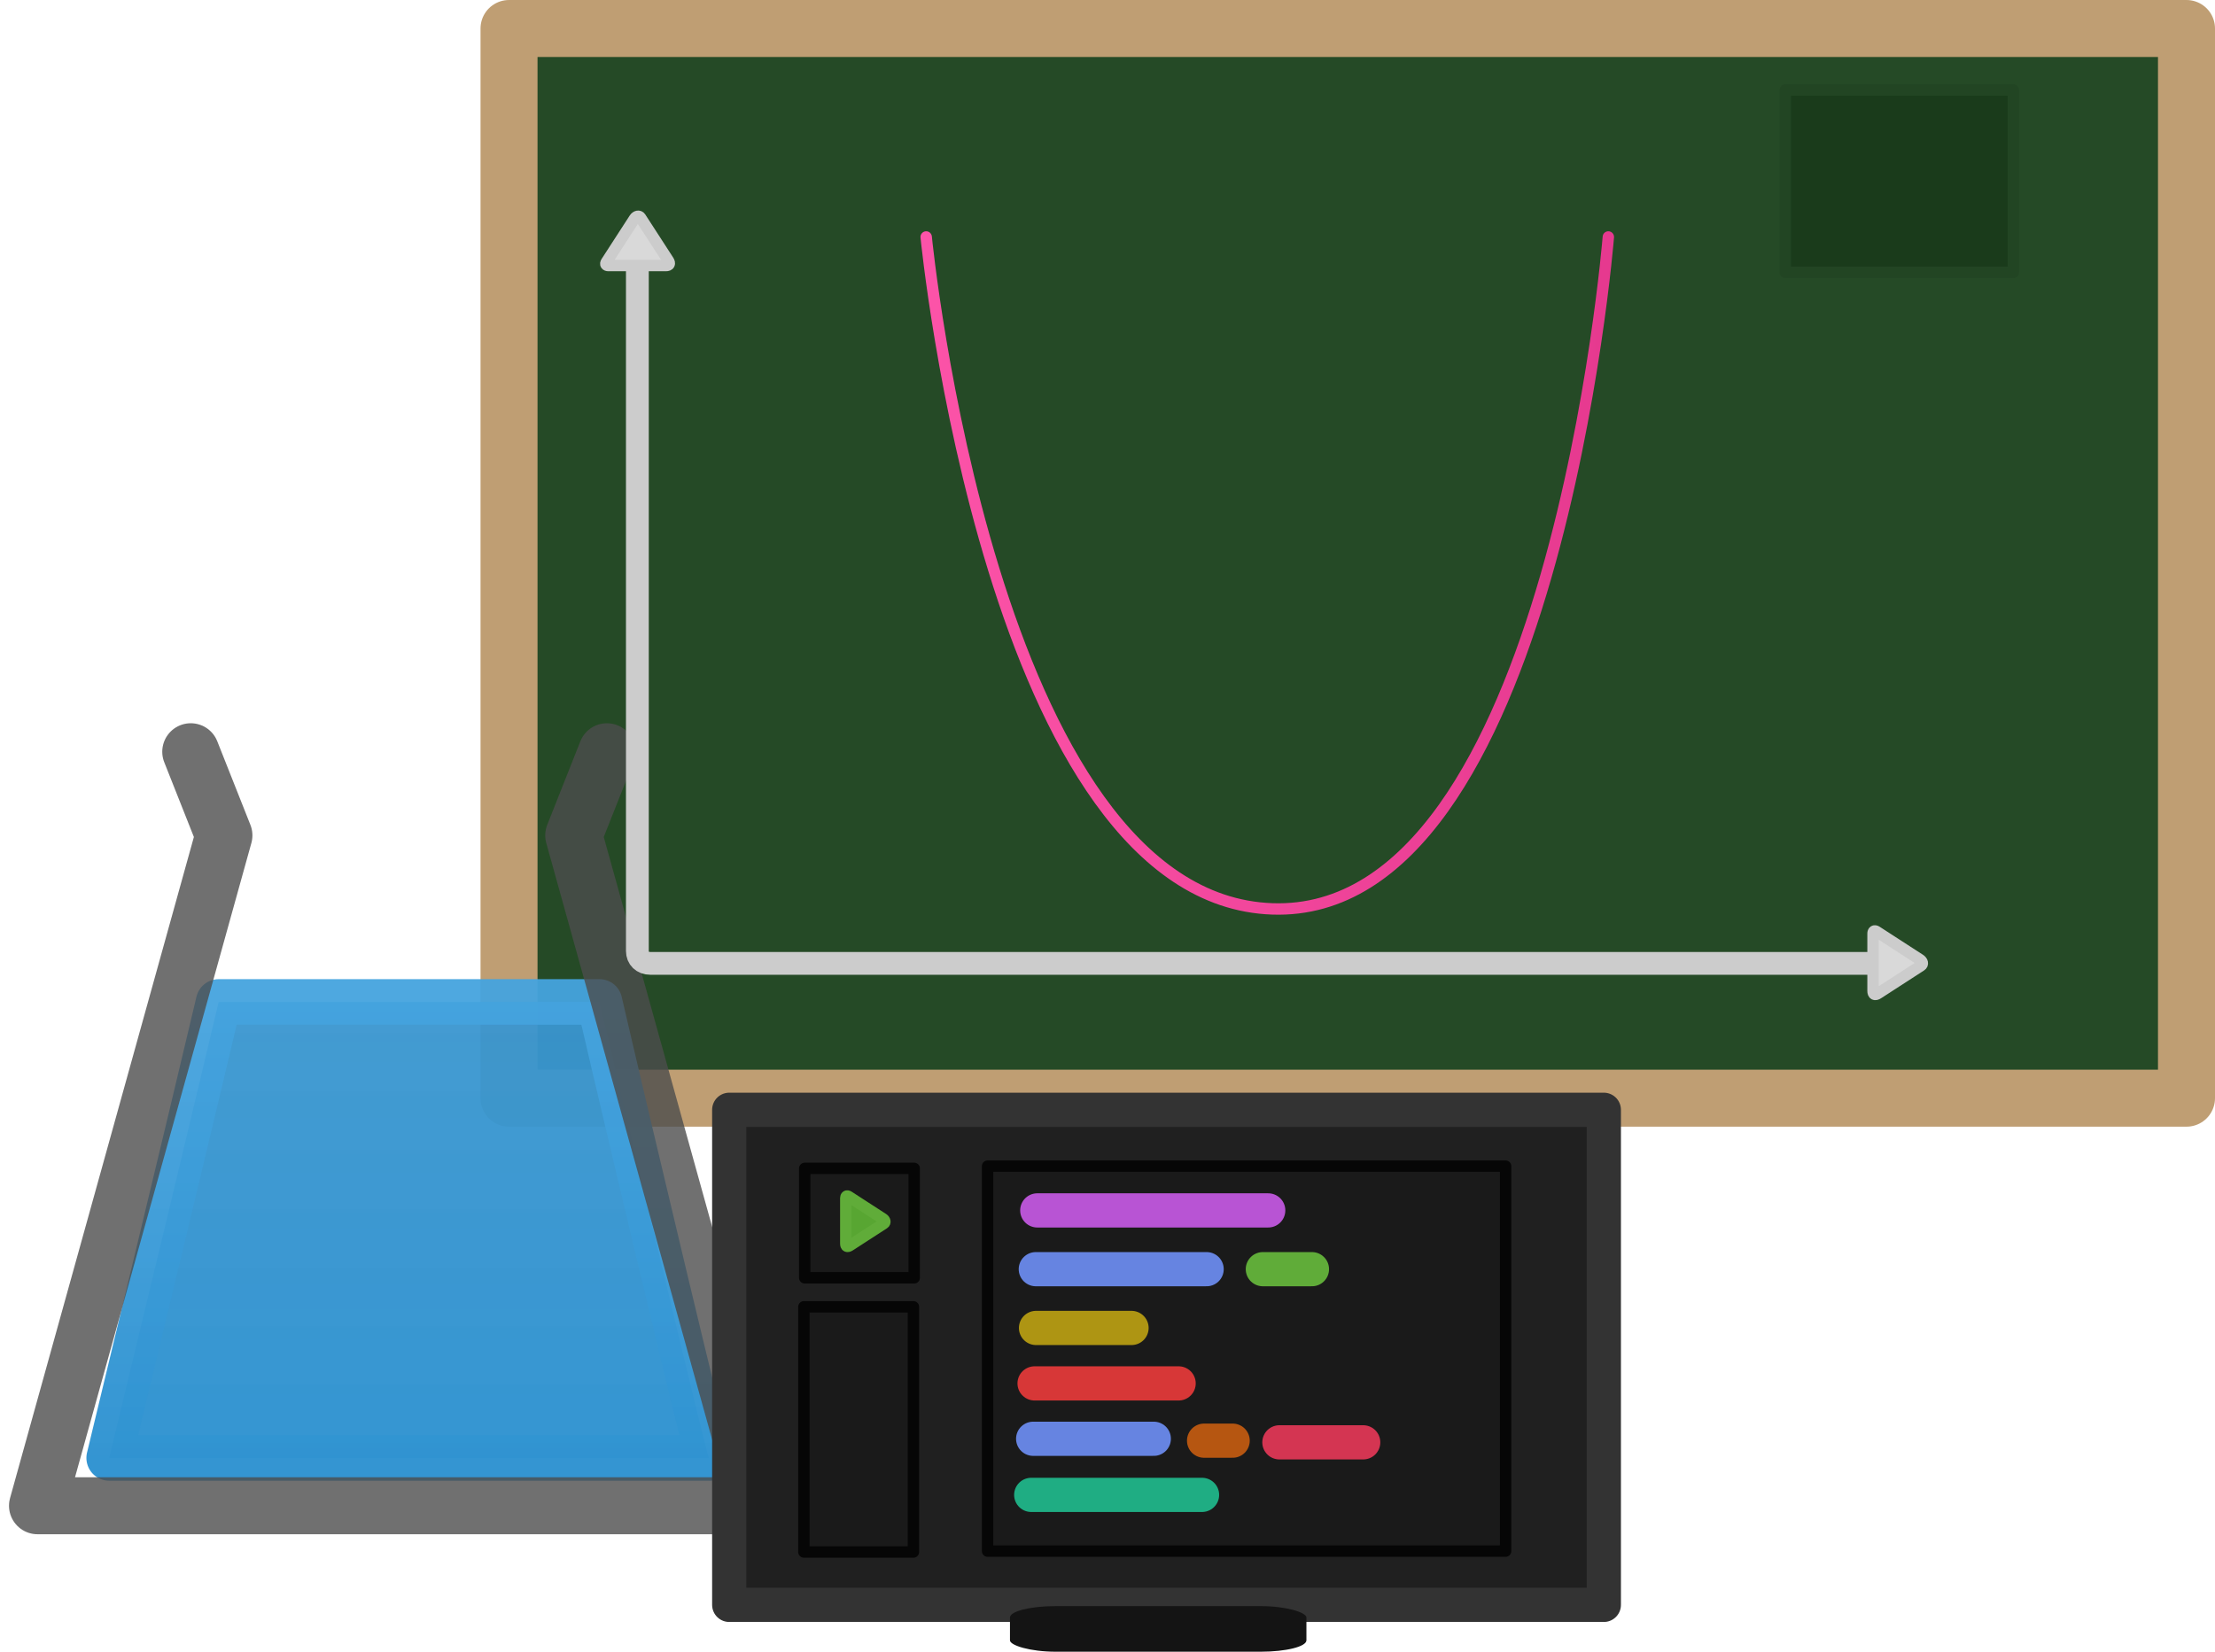 <svg version="1.1" xmlns="http://www.w3.org/2000/svg" xmlns:xlink="http://www.w3.org/1999/xlink" width="97.132"
    height="72.472" viewBox="0,0,97.132,72.472">
    <defs>
        <linearGradient x1="211.24" y1="190.058" x2="211.24" y2="210.379" gradientUnits="userSpaceOnUse"
            id="color-1">
            <stop offset="0" stop-color="#3a96cf" stop-opacity="0.949" />
            <stop offset="1" stop-color="#3093d1" stop-opacity="0.98" />
        </linearGradient>
        <linearGradient x1="211.24" y1="190.058" x2="211.24" y2="210.379" gradientUnits="userSpaceOnUse"
            id="color-2">
            <stop offset="0" stop-color="#45a3de" stop-opacity="0.949" />
            <stop offset="1" stop-color="#3093d1" stop-opacity="0.98" />
        </linearGradient>
        <linearGradient x1="234.326" y1="171.184" x2="264.241" y2="171.184" gradientUnits="userSpaceOnUse"
            id="color-3">
            <stop offset="0" stop-color="#fc53a8" />
            <stop offset="1" stop-color="#e6398f" />
        </linearGradient>
        <linearGradient x1="221.743" y1="179.196" x2="273.356" y2="179.196" gradientUnits="userSpaceOnUse"
            id="color-4">
            <stop offset="0" stop-color="#fc53a8" />
            <stop offset="1" stop-color="#e6398f" />
        </linearGradient>
        <linearGradient x1="226.743" y1="184.196" x2="278.356" y2="184.196" gradientUnits="userSpaceOnUse"
            id="color-5">
            <stop offset="0" stop-color="#fc53a8" />
            <stop offset="1" stop-color="#e6398f" />
        </linearGradient>
    </defs>
    <g transform="translate(-193.711,-146.052)">
        <g stroke-linejoin="round">
            <path d="M216.033,194.22v-46.918h73.56v46.918z" fill="#254a26" stroke="#bf9e73"
                stroke-width="2.5" />
            <g id="erlenmeyer">
                <path
                    d="M220,190c1.2,5.2 4.8,20.3 4.8,20h-26.3c0,0 3.6,-14.9 4.8,-20z"
                    fill="url(#color-1)" stroke="url(#color-2)" stroke-width="2" stroke-linejoin="miter">
                    <animate attributeName="d" 
                        values="M219,190c3,5.2 4.8,20.3 4.8,20h-26.3c0,0 3.6,-14.9 4.8,-20z;
                                M219,192c3,5.2 4.8,20.3 4.8,18h-26.3c0,0 3.6,-14.9 4.8,-18z;
                                M219,190c3,5.2 4.8,20.3 4.8,20h-26.3c0,0 3.6,-14.9 4.8,-20z;"
                        dur="8s" repeatCount="indefinite"/>
                </path>
                <path
                    d="M220.324,179.025l-1.454,3.669l8.174,29.403h-31.688l8.174,-29.403l-1.454,-3.669"
                    fill="none" stroke-opacity="0.8" stroke="#4d4d4d" stroke-width="2.5" stroke-linecap="round" />
                <circle
                    id="bubble1" r="3.5"
                    cx="207" cy="205"
                    fill-opacity="0" fill="#3780ad" stroke-opacity="0" stroke="#3a96cf" stroke-width="1">
                    <animate attributeName="cy" from="205" to="195" dur="4s" repeatCount="indefinite" begin="0.5s"/>
                    <animate attributeName="cx" values="206;205;207;208" dur="4s" repeatCount="indefinite" begin="0.5s"/>
                    <animate attributeName="r" values="0;3.5;3;2.5;2;0" dur="4s" repeatCount="indefinite" begin="0.5s"/>
                    <animate attributeName="fill-opacity" values="0;0.98;0.98;0.98;0.5;0" dur="4s" repeatCount="indefinite" begin="0.5s"/>
                    <animate attributeName="stroke-opacity" values="0;0.5;0.5;0.5;0.3;0" dur="4s" repeatCount="indefinite" begin="0.5s"/>
                </circle>
                <circle
                    id="bubble2" r="3.25"
                    cx="215" cy="202"
                    fill-opacity="0" fill="#3683b3" stroke-opacity="0" stroke="#3a96cf" stroke-width="1">
                    <animate attributeName="cy" from="205" to="195" dur="3.5s" repeatCount="indefinite"/>
                    <animate attributeName="cx" values="213;211;213;212" dur="3.5s" repeatCount="indefinite"/>
                    <animate attributeName="r" values="0;3.25;3;2.5;2;0" dur="3.5s" repeatCount="indefinite"/>
                    <animate attributeName="fill-opacity" values="0;0.98;0.98;0.98;0.5;0" dur="3.5s" repeatCount="indefinite"/>
                    <animate attributeName="stroke-opacity" values="0;0.5;0.5;0.5;0.3;0" dur="3.5s" repeatCount="indefinite"/>
                </circle>
                <circle
                    id="bubble3" r="3"
                    cx="210" cy="195"
                    fill-opacity="0" fill="#3385b8" stroke-opacity="0" stroke="#3a96cf" stroke-width="1">
                    <animate attributeName="cy" from="205" to="195" dur="4.5s" repeatCount="indefinite" begin="2s"/>
                    <animate attributeName="cx" values="215;216;214;213" dur="4.5s" repeatCount="indefinite" begin="2s"/>
                    <animate attributeName="r" values="0;3;2.5;2;1.5;0" dur="4.5s" repeatCount="indefinite" begin="2s"/>
                    <animate attributeName="fill-opacity" values="0;0.98;0.98;0.98;0.5;0" dur="4.5s" repeatCount="indefinite" begin="2s"/>
                    <animate attributeName="stroke-opacity" values="0;0.5;0.5;0.5;0.3;0" dur="4.5s" repeatCount="indefinite" begin="2s"/>
                </circle>
            </g>
            
            <path id="quadraticCurve"
                d="M234.326,156.446c0,0 2.84,29.044 15.178,29.472c12.338,0.428 14.736,-29.472 14.736,-29.472"
                fill="none" stroke="url(#color-3)" stroke-width="0.5" stroke-linecap="round">
                <animate 
                    attributeName="d"
                    values="M234.326,156.446c0,0 2.84,29.044 15.178,29.472c12.338,0.428 14.736,-29.472 14.736,-29.472;
                            M221.929,157.281c0,0 -0.583,19.515 8.008,25.44c8.03,5.538 43.404,3.963 43.404,3.963;
                            M221.743,188.382c0,0 4.389,-10.058 20.042,-14.673c14.729,-4.342 31.571,-3.659 31.571,-3.659;
                            M234.326,156.446c0,0 2.84,29.044 15.178,29.472c12.338,0.428 14.736,-29.472 14.736,-29.472"
                    dur="15"
                    repeatCount="indefinite"
                    keySplines="0.1 1 0.1 1;
                                0.1 1 0.1 1;
                                0.1 1 0.1 1"
                    keyTimes="0;0.33;0.66;1"
                    calcMode="spline"/>
            </path>
            
            <g id="graph">
                <path
                    d="M221.661,157.931c0,0 0,27.469 0,29.834c0,0.319 0.226,0.543 0.572,0.543c3.363,0 54.112,0 54.112,0"
                    fill="none" stroke="#cccccc" stroke-width="1" stroke-linecap="round" />
                <path
                    d="M222.909,157.7c-0.623,0 -2.211,0 -2.517,0c-0.1,0 -0.152,-0.058 -0.089,-0.155c0.278,-0.43 1.053,-1.627 1.233,-1.905c0.073,-0.112 0.2,-0.14 0.259,-0.049c0.16,0.247 0.909,1.403 1.224,1.891c0.087,0.134 0.045,0.218 -0.11,0.218z"
                    fill="#d9d9d9" stroke="#cccccc" stroke-width="0.5" stroke-linecap="round" />
                <path
                    d="M275.847,189.517c0,-0.623 0,-2.211 0,-2.517c0,-0.1 0.058,-0.152 0.155,-0.089c0.43,0.278 1.627,1.053 1.905,1.233c0.112,0.073 0.14,0.2 0.049,0.259c-0.247,0.16 -1.403,0.909 -1.891,1.224c-0.134,0.087 -0.218,0.045 -0.218,-0.11z"
                    fill="#d9d9d9" stroke="#cccccc" stroke-width="0.5" stroke-linecap="round" />
            </g>
            
            <rect id="equationsBox" 
                x="272" y="150" width="10" height="8"
                d="M268.935,157.326v-6.213h16.478v6.213z" 
                fill="#1a3b1b" stroke="#224523" stroke-width="0.5"/>
            
            <g id="equation" stroke-linecap="round" stroke-width="0.5" stroke="#e7ffe8" fill="none">
                <path>
                    <animate
                        attributeName="d"
                        dur="15"
                        values="M274.72,154.00c1.239,0.366 1.12,1.888 0.065,2.18;
                                M276.64,154.97c0.902,0.266 0.816,1.375 0.048,1.588;
                                M276.77,152.94c1.239,0.366 1.12,1.888 0.065,2.18;
                                M274.72,154.00c1.239,0.366 1.12,1.888 0.065,2.18"
                        repeatCount="indefinite"
                        keySplines="0.1 1 0.1 1;
                                    0.1 1 0.1 1;
                                    0.1 1 0.1 1"
                        keyTimes="0;0.33;0.66;1"
                        calcMode="spline"/>
                </path>
                <path>
                    <animate
                        attributeName="d"
                        dur="15"
                        values="M277.29,152.57c1.976,-0.245 -0.011,1.085 0.026,1.282c0.135,0.119 0.982,0.065 0.982,0.065;
                                M276.88,152.32c0.592,-1.496 0.444,0.204 0.437,0.545c-0.007,0.341 -0.004,0.584 -0.004,0.584;
                                M274.56,155.07c-0.192,-2.137 1.108,-0.061 1.282,-0.026c0.119,-0.135 0.065,-0.982 0.065,-0.982;
                                M277.29,152.57c1.976,-0.245 -0.011,1.085 0.026,1.282c0.135,0.119 0.982,0.065 0.982,0.065"
                        repeatCount="indefinite"
                        keySplines="0.1 1 0.1 1;
                                    0.1 1 0.1 1;
                                    0.1 1 0.1 1"
                        keyTimes="0;0.33;0.66;1"
                        calcMode="spline"/>
                </path>
                <path>
                    <animate
                        attributeName="d"
                        dur="15"
                        values="M276.60,156.18c-1.055,-0.292 -1.173,-1.814 0.065,-2.18;
                                M276.18,154.21c0,0 0,0 2.434,0;
                                M278.65,155.11c-1.055,-0.292 -1.173,-1.814 0.065,-2.18;
                                M276.60,156.18c-1.055,-0.292 -1.173,-1.814 0.065,-2.18"
                        repeatCount="indefinite"
                        keySplines="0.1 1 0.1 1;
                                    0.1 1 0.1 1;
                                    0.1 1 0.1 1"
                        keyTimes="0;0.33;0.66;1"
                        calcMode="spline"/>
                </path>
                <path>
                    <animate
                        attributeName="d"
                        dur="15"
                        values="M276.60,156.18c-1.055,-0.292 -1.173,-1.814 0.065,-2.18;
                                M278.01,156.55c-0.768,-0.213 -0.855,-1.321 0.048,-1.588;
                                M273.88,153.34c0,0 0,0 0.047,1.767 0.047,1.767;
                                M276.60,156.18c-1.055,-0.292 -1.173,-1.814 0.065,-2.18"
                        repeatCount="indefinite"
                        keySplines="0.1 1 0.1 1;
                                    0.1 1 0.1 1;
                                    0.1 1 0.1 1"
                        keyTimes="0;0.33;0.66;1"
                        calcMode="spline"/>
                </path>
            </g>

            <path d="M225.689,216.445v-21.715h38.353v21.715z" fill="#202020" stroke="#333333"
                stroke-width="1.5" />
            <path d="M237.018,214.087v-16.885h22.716v16.885z" fill="#1a1a1a" stroke="#060606"
                stroke-width="0.5" />
            <g stroke-width="1.5" stroke-linecap="round">
                <path d="M239.197,199.143h10.128" stroke="#b854d4"><animate attributeName="stroke-width" values="1.6;0.7;1.6" dur="5.5s" repeatCount="indefinite" begin="1.2s"/></path>
                <path d="M239.133,201.721h7.491" stroke="#6684e1"><animate attributeName="stroke-width" values="1.5;0.9;1.5" dur="5.3s" repeatCount="indefinite" begin="2.1s"/></path>
                <path d="M249.089,201.721h2.153" stroke="#60ac39"><animate attributeName="stroke-width" values="1.6;0.9;1.6" dur="4.6s" repeatCount="indefinite" begin="0.6s"/></path>
                <path d="M239.142,204.299h4.189" stroke="#ae9513"><animate attributeName="stroke-width" values="1.5;0.8;1.5" dur="5.1s" repeatCount="indefinite" begin="0s"/></path>
                <path d="M239.079,206.731h6.317" stroke="#d73737"><animate attributeName="stroke-width" values="1.6;0.8;1.6" dur="4.9s" repeatCount="indefinite" begin="1s"/></path>
                <path d="M239.017,209.16h5.29" stroke="#6684e1"><animate attributeName="stroke-width" values="1.5;1;1.5" dur="5.7s" repeatCount="indefinite" begin="0.6s"/></path>
                <path d="M246.512,209.243h1.253" stroke="#b65611"><animate attributeName="stroke-width" values="1.6;1;1.6" dur="5s" repeatCount="indefinite" begin="1.7s"/></path>
                <path d="M249.815,209.316h3.675" stroke="#d43552"><animate attributeName="stroke-width" values="1.5;0.9;1.5" dur="4.8s" repeatCount="indefinite" begin="0.8s"/></path>
                <path d="M238.932,211.621h7.491" stroke="#1fad83"><animate attributeName="stroke-width" values="1.6;1;1.6" dur="5.2s" repeatCount="indefinite" begin="1.9s"/></path>
            </g>
            
            <rect id="playButtonBack"
                x="229" y="197.3" width="4.8" height="4.8" fill="#1a1a1a" stroke="#060606" stroke-width="0.5">
                <animateTransform
                    attributeName="transform"
                    type="rotate"
                    from="0 231.4 199.7"
                    to="90 231.4 199.7"
                    dur="2s"
                    keySplines="0.1 0.8 0.8 1"
                    keyTimes="0;1"
                    calcMode="spline"
                    repeatCount="indefinite"/>
                <animate
                    attributeName="rx"
                    values="0.2;2;1;0.2"
                    dur="2s"
                    repeatCount="indefinite"/>
            </rect>
            <path id="playButton"
                d="M0,0c0,-0.494 0,-1.754 0,-1.997c0,-0.079 0.046,-0.12 0.123,-0.071c0.341,0.221 1.291,0.836 1.511,0.979c0.089,0.058 0.111,0.159 0.039,0.205c-0.196,0.127 -1.113,0.721 -1.5,0.971c-0.106,0.069 -0.173,0.036 -0.173,-0.087z"
                fill="#58a632" stroke="#60ac39" stroke-width="0.5" transform="translate(230.8,200.6)">
                <animateTransform 
                    additive="sum"
                    attributeName="transform"
                    type="scale" 
                    values="1;1.2;0.9;1"
                    dur="4s" 
                    repeatCount="indefinite"/>
            </path>
            
            <path d="M228.964,214.127v-10.756h4.802v10.756z" fill="#1a1a1a" stroke="#060606"
                stroke-width="0.5"/>
            
            <rect x="238" y="216.5" width="13" height="2" fill="#141414" rx="2" ry="0.5"/>
        </g>
    </g>
</svg>